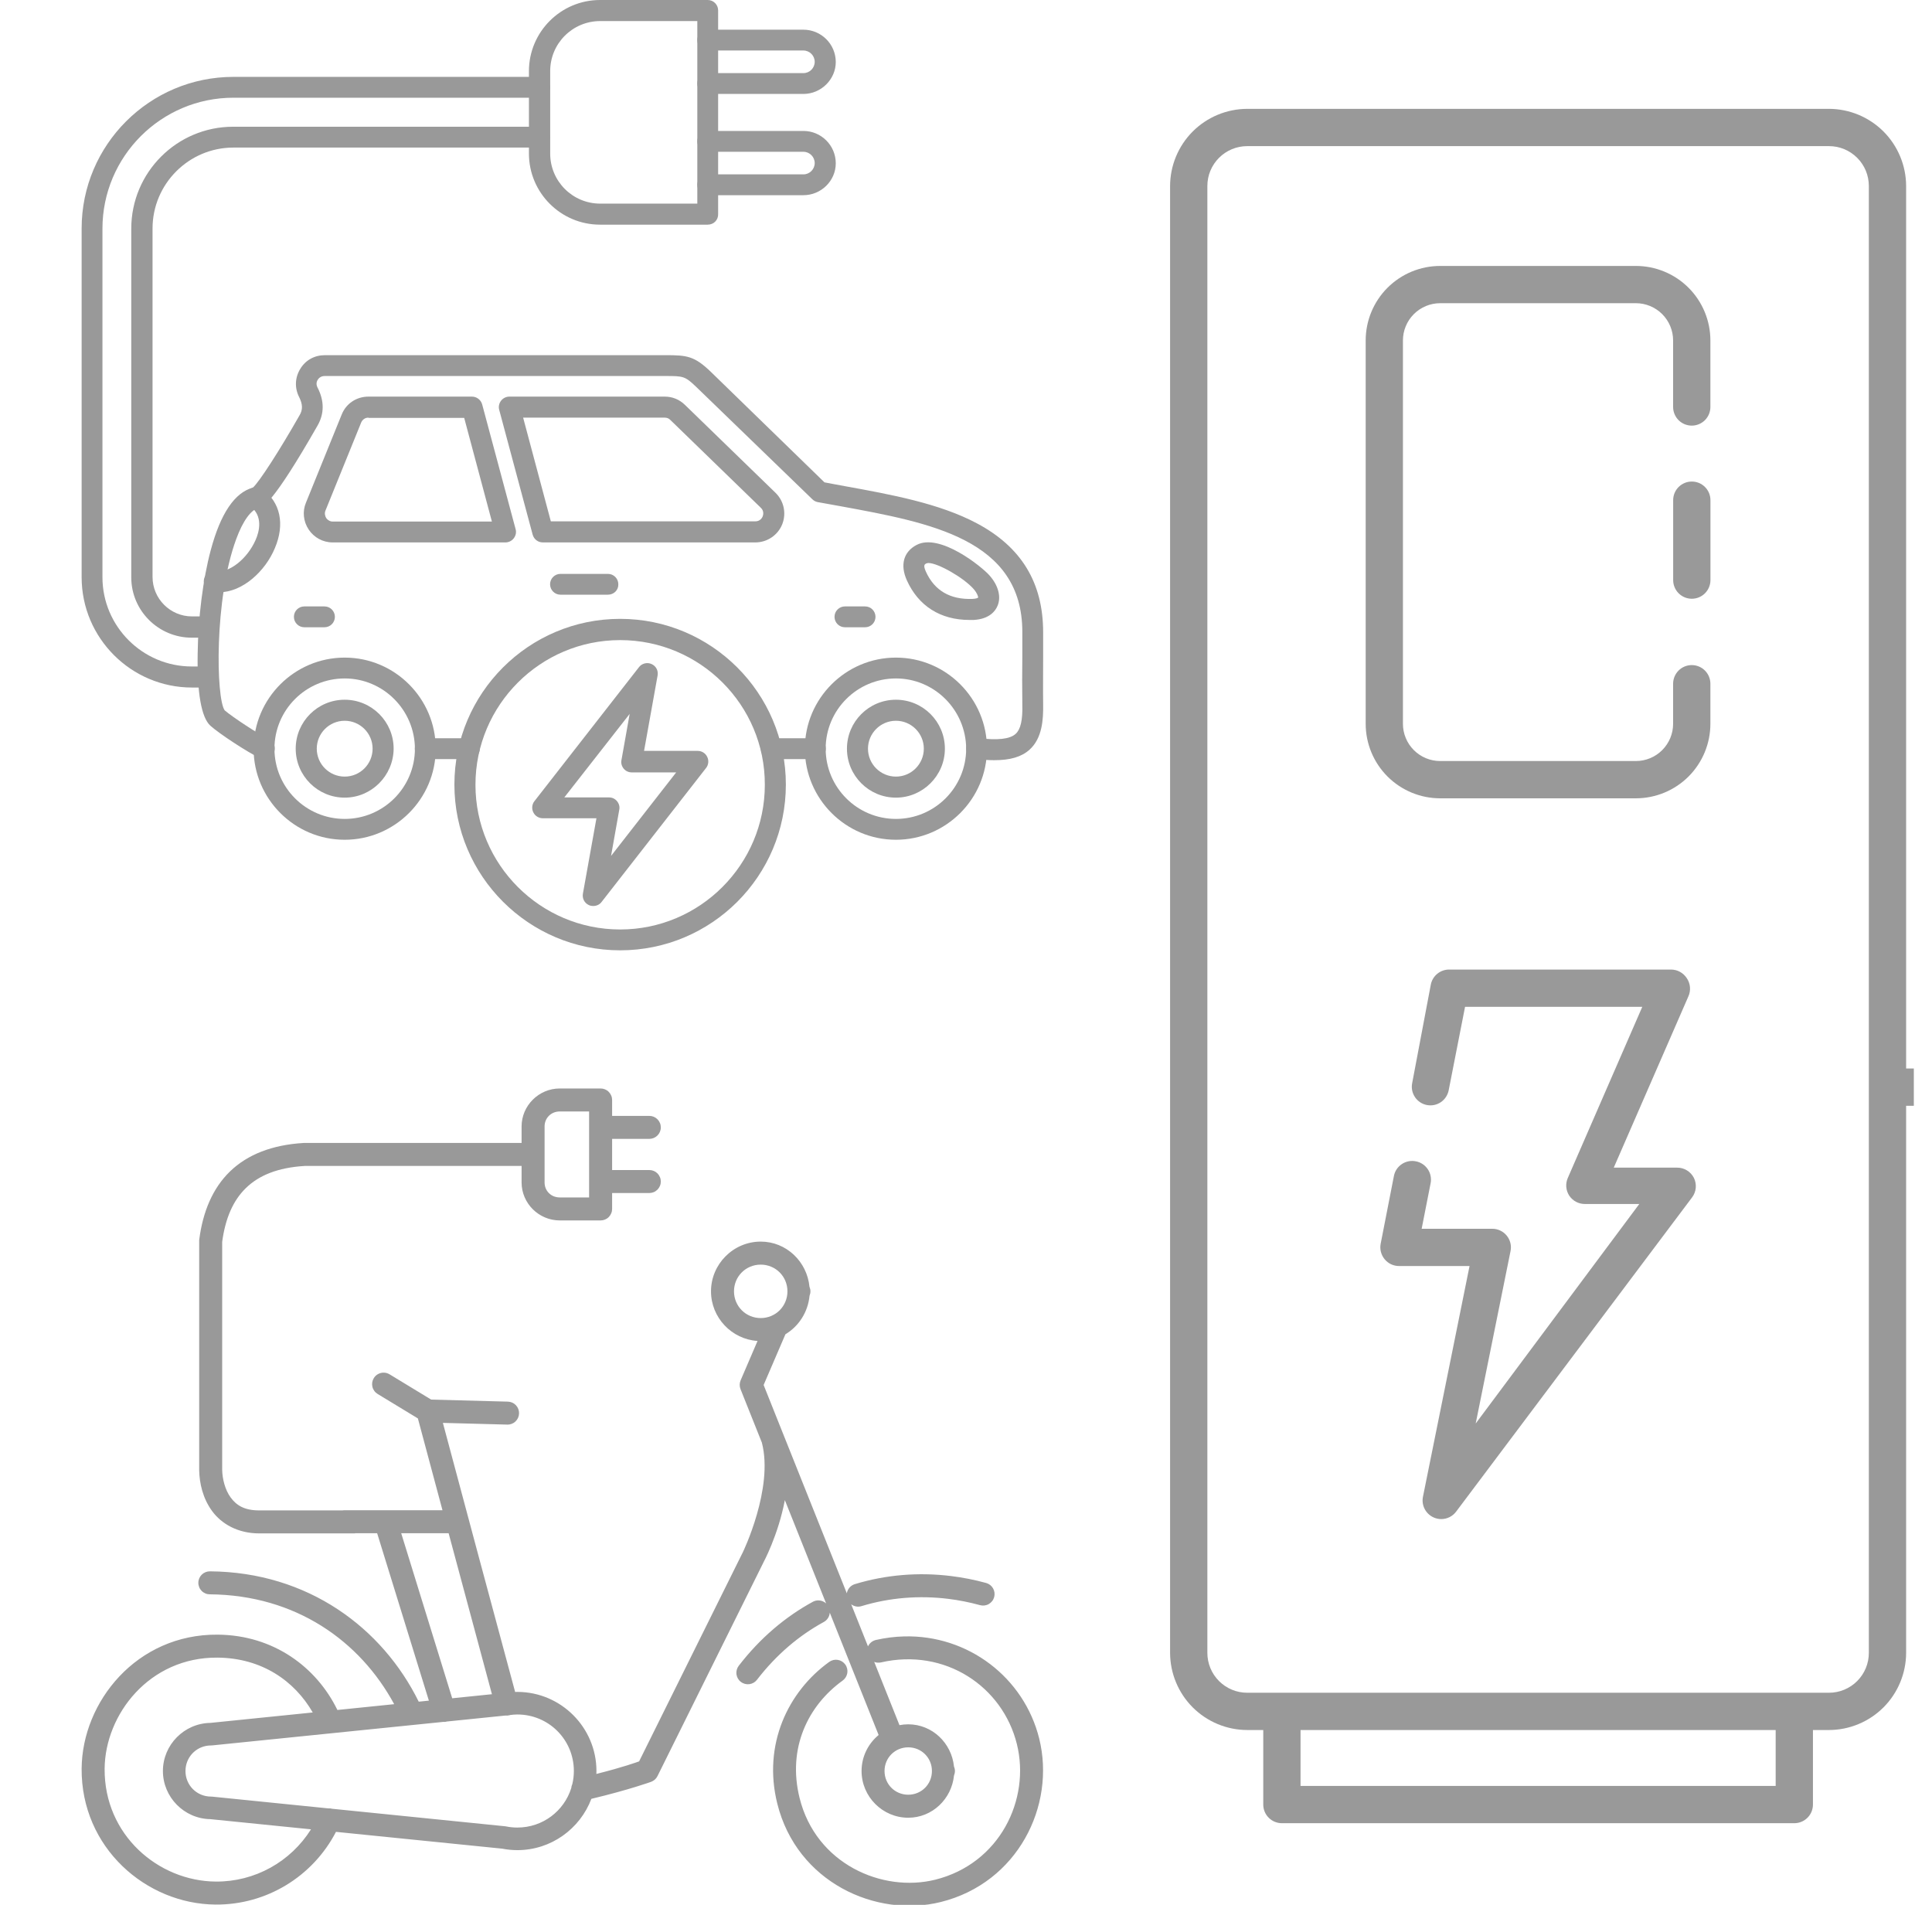 <svg width="71" height="70" viewBox="0 0 71 70" fill="none" xmlns="http://www.w3.org/2000/svg">
<g clip-path="url(#clip0_4333_26569)">
<path d="M79.232 67C80.429 67 81.576 66.525 82.423 65.678C83.269 64.832 83.745 63.684 83.745 62.487V38.424H84.429C84.846 38.428 85.247 38.266 85.545 37.975C85.842 37.684 86.013 37.286 86.018 36.87V35.644H86.23C86.429 35.645 86.626 35.606 86.811 35.531C86.995 35.455 87.162 35.343 87.302 35.203C87.443 35.062 87.555 34.895 87.63 34.711C87.706 34.527 87.745 34.329 87.744 34.13V28.269C87.744 28.087 87.672 27.913 87.543 27.785C87.415 27.656 87.24 27.584 87.059 27.584H86.018V25.125C86.018 24.944 85.946 24.77 85.817 24.641C85.689 24.513 85.515 24.441 85.333 24.441C85.152 24.441 84.978 24.513 84.849 24.641C84.721 24.77 84.648 24.944 84.648 25.125V27.584H81.471V25.125C81.471 24.944 81.399 24.77 81.27 24.641C81.142 24.513 80.968 24.441 80.786 24.441C80.605 24.441 80.43 24.513 80.302 24.641C80.174 24.77 80.102 24.944 80.102 25.125V27.584H79.067C78.886 27.584 78.712 27.656 78.583 27.785C78.455 27.913 78.383 28.087 78.383 28.269V34.13C78.383 34.329 78.422 34.525 78.498 34.709C78.574 34.892 78.686 35.058 78.826 35.198C78.967 35.338 79.134 35.449 79.317 35.524C79.501 35.6 79.698 35.638 79.896 35.637H80.108V36.87C80.11 37.285 80.276 37.683 80.57 37.976C80.863 38.27 81.261 38.436 81.677 38.438H82.361V62.487C82.381 62.912 82.315 63.336 82.166 63.734C82.017 64.133 81.789 64.496 81.495 64.804C81.202 65.112 80.849 65.356 80.458 65.524C80.067 65.691 79.647 65.777 79.222 65.777C78.796 65.777 78.376 65.691 77.985 65.524C77.594 65.356 77.241 65.112 76.948 64.804C76.654 64.496 76.426 64.133 76.277 63.734C76.129 63.336 76.062 62.912 76.082 62.487V43.313C76.08 42.239 75.652 41.21 74.892 40.451C74.132 39.693 73.102 39.266 72.028 39.266H70.049V6.835C70.047 6.084 69.748 5.364 69.217 4.832C68.685 4.301 67.965 4.002 67.214 4H45.835C45.084 4.002 44.364 4.301 43.832 4.832C43.301 5.364 43.002 6.084 43 6.835V60.741C43.002 61.492 43.301 62.212 43.832 62.744C44.364 63.275 45.084 63.574 45.835 63.576H46.424V66.315C46.424 66.497 46.496 66.671 46.624 66.799C46.753 66.928 46.927 67 47.109 67H65.94C66.122 67 66.296 66.928 66.424 66.799C66.553 66.671 66.625 66.497 66.625 66.315V63.576H67.214C67.965 63.574 68.685 63.275 69.217 62.744C69.748 62.212 70.047 61.492 70.049 60.741V40.636H72.042C72.752 40.636 73.434 40.918 73.937 41.42C74.441 41.922 74.724 42.603 74.726 43.313V62.487C74.726 63.683 75.201 64.83 76.045 65.676C76.89 66.522 78.036 66.998 79.232 67ZM79.917 34.274C79.896 34.279 79.874 34.278 79.854 34.273C79.834 34.267 79.815 34.257 79.799 34.243C79.783 34.229 79.77 34.212 79.762 34.192C79.754 34.173 79.751 34.151 79.752 34.13V28.953H86.381V34.13C86.381 34.149 86.377 34.167 86.37 34.184C86.363 34.202 86.352 34.217 86.338 34.23C86.325 34.243 86.309 34.252 86.292 34.259C86.274 34.266 86.256 34.268 86.237 34.267H79.889L79.917 34.274ZM81.697 37.054C81.644 37.054 81.594 37.033 81.557 36.996C81.519 36.959 81.499 36.908 81.499 36.856V35.644H84.676V36.87C84.676 36.922 84.655 36.973 84.618 37.01C84.581 37.047 84.53 37.068 84.477 37.068L81.697 37.054ZM65.255 65.63H47.794V63.576H65.255V65.63ZM68.679 39.951V60.741C68.679 61.13 68.525 61.502 68.25 61.777C67.975 62.052 67.603 62.206 67.214 62.206H45.835C45.446 62.206 45.074 62.052 44.799 61.777C44.524 61.502 44.37 61.13 44.37 60.741V6.835C44.37 6.643 44.407 6.452 44.481 6.274C44.555 6.096 44.663 5.935 44.799 5.799C45.074 5.524 45.446 5.37 45.835 5.37H67.214C67.406 5.37 67.597 5.407 67.775 5.481C67.953 5.555 68.114 5.663 68.25 5.799C68.386 5.935 68.494 6.096 68.568 6.274C68.641 6.452 68.679 6.643 68.679 6.835V39.951Z" fill="#999999"/>
<path d="M60.117 9.773H52.927C52.2 9.773 51.504 10.061 50.99 10.575C50.476 11.089 50.188 11.785 50.188 12.512V26.598C50.188 27.324 50.476 28.021 50.99 28.535C51.504 29.048 52.2 29.337 52.927 29.337H60.117C60.843 29.337 61.54 29.048 62.054 28.535C62.567 28.021 62.856 27.324 62.856 26.598V25.125C62.856 24.944 62.784 24.77 62.655 24.641C62.527 24.513 62.353 24.441 62.171 24.441C61.99 24.441 61.815 24.513 61.687 24.641C61.559 24.77 61.486 24.944 61.486 25.125V26.598C61.486 26.961 61.342 27.309 61.085 27.566C60.828 27.823 60.48 27.967 60.117 27.967H52.927C52.563 27.967 52.215 27.823 51.958 27.566C51.701 27.309 51.557 26.961 51.557 26.598V12.512C51.557 12.149 51.701 11.8 51.958 11.543C52.215 11.287 52.563 11.142 52.927 11.142H60.117C60.48 11.142 60.828 11.287 61.085 11.543C61.342 11.8 61.486 12.149 61.486 12.512V14.957C61.486 15.138 61.559 15.312 61.687 15.441C61.815 15.569 61.99 15.641 62.171 15.641C62.353 15.641 62.527 15.569 62.655 15.441C62.784 15.312 62.856 15.138 62.856 14.957V12.512C62.856 11.785 62.567 11.089 62.054 10.575C61.54 10.061 60.843 9.773 60.117 9.773Z" fill="#999999"/>
<path d="M62.858 18.38C62.858 18.002 62.551 17.696 62.173 17.696C61.795 17.696 61.488 18.002 61.488 18.38V21.318C61.488 21.696 61.795 22.003 62.173 22.003C62.551 22.003 62.858 21.696 62.858 21.318V18.38Z" fill="#999999"/>
<path d="M61.633 42.909H59.305L62.044 36.623C62.095 36.514 62.116 36.393 62.105 36.272C62.095 36.152 62.052 36.037 61.983 35.938C61.92 35.844 61.836 35.767 61.737 35.713C61.638 35.659 61.527 35.631 61.414 35.63H53.265C53.104 35.627 52.947 35.681 52.822 35.783C52.697 35.884 52.611 36.027 52.581 36.185L51.896 39.807C51.861 39.985 51.899 40.169 52.001 40.32C52.102 40.47 52.259 40.574 52.437 40.608C52.615 40.643 52.799 40.605 52.949 40.504C53.099 40.402 53.203 40.245 53.238 40.068L53.84 37H60.353L57.614 43.293C57.569 43.396 57.551 43.509 57.56 43.622C57.57 43.734 57.607 43.842 57.668 43.937C57.731 44.032 57.816 44.11 57.917 44.164C58.017 44.217 58.13 44.245 58.244 44.245H60.243L54.231 52.312L55.511 45.977C55.532 45.877 55.53 45.773 55.505 45.673C55.48 45.574 55.433 45.481 55.367 45.402C55.303 45.325 55.222 45.263 55.131 45.22C55.04 45.177 54.941 45.155 54.84 45.156H52.245L52.574 43.485C52.592 43.396 52.592 43.305 52.574 43.216C52.557 43.127 52.522 43.043 52.471 42.968C52.421 42.893 52.356 42.828 52.281 42.778C52.206 42.728 52.121 42.694 52.033 42.677C51.944 42.659 51.853 42.658 51.764 42.676C51.675 42.694 51.591 42.728 51.516 42.779C51.441 42.829 51.376 42.894 51.326 42.969C51.276 43.044 51.242 43.129 51.225 43.218L50.738 45.71C50.72 45.809 50.723 45.91 50.748 46.007C50.773 46.104 50.819 46.194 50.882 46.272C50.947 46.351 51.028 46.415 51.12 46.459C51.213 46.503 51.314 46.525 51.416 46.525H54.005L52.293 55.003C52.262 55.155 52.284 55.313 52.355 55.451C52.426 55.589 52.542 55.699 52.683 55.763C52.771 55.803 52.867 55.824 52.964 55.824C53.07 55.824 53.175 55.8 53.27 55.752C53.365 55.705 53.448 55.636 53.512 55.55L62.181 44.005C62.258 43.904 62.306 43.782 62.318 43.655C62.33 43.528 62.306 43.4 62.25 43.286C62.192 43.172 62.104 43.076 61.995 43.01C61.886 42.943 61.761 42.908 61.633 42.909Z" fill="#999999"/>
<path d="M20.57 40C19.802 40 19.168 40.629 19.168 41.396V42.002H11.163L11.15 42.003C10.005 42.072 9.096 42.425 8.453 43.048C7.811 43.67 7.456 44.533 7.324 45.54L7.32 45.567V54.031V54.035C7.33 54.504 7.45 55.057 7.793 55.527C8.137 55.997 8.735 56.35 9.525 56.35H13.047V56.344H13.86L15.761 62.496L15.388 62.534C14.051 59.824 11.325 57.773 7.715 57.744C7.66 57.744 7.605 57.754 7.553 57.775C7.502 57.796 7.455 57.826 7.415 57.865C7.376 57.904 7.344 57.95 7.322 58.002C7.301 58.053 7.289 58.107 7.289 58.163C7.288 58.218 7.299 58.274 7.32 58.325C7.34 58.377 7.371 58.423 7.41 58.463C7.449 58.503 7.496 58.534 7.547 58.556C7.598 58.578 7.653 58.589 7.708 58.589C10.877 58.615 13.234 60.313 14.486 62.626L12.399 62.839C11.639 61.277 10.066 60.087 7.999 60.071C5.02 60.046 3.02 62.541 3 64.99C2.977 67.901 5.37 69.97 7.919 69.99C9.792 70.006 11.496 68.96 12.347 67.318L18.46 67.936C18.642 67.972 18.827 67.99 19.012 67.99C20.253 67.99 21.317 67.204 21.732 66.105C23.125 65.772 23.929 65.479 23.929 65.479C24.03 65.442 24.114 65.367 24.162 65.27L28.054 57.422L28.051 57.427C28.051 57.427 28.598 56.421 28.843 55.127L30.359 58.923C30.279 58.85 30.175 58.81 30.067 58.812C29.998 58.813 29.931 58.831 29.87 58.864C28.867 59.411 27.938 60.19 27.149 61.214C27.115 61.258 27.09 61.308 27.076 61.361C27.061 61.415 27.057 61.471 27.064 61.526C27.072 61.581 27.09 61.634 27.117 61.682C27.145 61.73 27.182 61.773 27.226 61.806C27.314 61.875 27.427 61.905 27.538 61.891C27.649 61.876 27.75 61.819 27.818 61.73C28.538 60.796 29.374 60.097 30.275 59.605C30.337 59.571 30.39 59.522 30.428 59.462C30.467 59.402 30.489 59.334 30.494 59.263L32.289 63.759C31.907 64.074 31.662 64.551 31.662 65.082C31.662 66.025 32.434 66.799 33.377 66.799C34.261 66.799 34.971 66.11 35.059 65.248C35.081 65.195 35.093 65.139 35.093 65.082C35.093 65.026 35.081 64.969 35.059 64.917C35.059 64.917 35.059 64.916 35.058 64.915C34.97 64.054 34.261 63.366 33.377 63.366C33.267 63.366 33.16 63.377 33.055 63.397L32.127 61.072C32.206 61.104 32.293 61.11 32.376 61.091C34.729 60.553 36.842 61.971 37.369 64.089C37.876 66.126 36.742 68.485 34.37 69.076C32.435 69.557 29.989 68.507 29.385 66.076C28.928 64.241 29.695 62.675 30.968 61.758C31.013 61.725 31.051 61.684 31.08 61.637C31.109 61.59 31.129 61.537 31.138 61.483C31.147 61.428 31.145 61.372 31.132 61.318C31.119 61.264 31.096 61.213 31.063 61.168C30.998 61.077 30.899 61.016 30.788 60.998C30.678 60.98 30.565 61.007 30.474 61.072C28.954 62.167 28.026 64.115 28.565 66.28C29.284 69.172 32.197 70.487 34.574 69.896C37.398 69.193 38.805 66.359 38.189 63.885C37.634 61.653 35.584 60.071 33.218 60.136C32.88 60.145 32.535 60.188 32.187 60.267C32.125 60.282 32.066 60.31 32.016 60.351C31.966 60.391 31.926 60.443 31.898 60.501L31.281 58.955C31.335 58.996 31.397 59.023 31.463 59.035C31.529 59.047 31.596 59.043 31.66 59.023C32.699 58.707 33.784 58.625 34.845 58.755C35.24 58.803 35.631 58.882 36.015 58.987C36.069 59.002 36.125 59.006 36.18 58.999C36.235 58.992 36.288 58.975 36.336 58.947C36.384 58.92 36.427 58.883 36.461 58.839C36.495 58.796 36.52 58.745 36.535 58.692C36.565 58.584 36.55 58.469 36.495 58.371C36.44 58.274 36.348 58.202 36.24 58.172C35.816 58.056 35.385 57.97 34.948 57.917C34.362 57.845 33.768 57.831 33.175 57.88C32.583 57.928 31.993 58.039 31.414 58.215C31.339 58.238 31.271 58.282 31.219 58.341C31.167 58.401 31.133 58.474 31.12 58.552L28.797 52.735C28.795 52.73 28.794 52.725 28.791 52.721L28.063 50.896L28.864 49.032C29.354 48.739 29.693 48.218 29.75 47.618C29.771 47.566 29.783 47.511 29.783 47.455C29.783 47.398 29.771 47.342 29.749 47.29C29.749 47.289 29.749 47.289 29.748 47.288C29.659 46.365 28.901 45.627 27.956 45.627C26.952 45.627 26.129 46.451 26.129 47.455C26.129 48.42 26.889 49.217 27.839 49.278L27.218 50.724C27.174 50.827 27.172 50.943 27.213 51.047L27.998 53.013C28.438 54.691 27.3 57.041 27.3 57.041C27.299 57.043 27.298 57.044 27.297 57.047L23.487 64.728C23.403 64.758 22.907 64.94 21.916 65.19C21.918 65.154 21.919 65.119 21.919 65.082C21.919 63.482 20.613 62.176 19.013 62.175C19.008 62.175 19.003 62.175 18.998 62.175C18.997 62.175 18.997 62.175 18.997 62.175C18.975 62.176 18.953 62.177 18.931 62.177C18.21 59.516 16.914 54.675 16.276 52.289L18.642 52.352C18.698 52.354 18.753 52.344 18.805 52.324C18.856 52.304 18.904 52.275 18.944 52.236C18.984 52.198 19.016 52.152 19.039 52.102C19.061 52.051 19.074 51.996 19.075 51.941C19.078 51.829 19.037 51.721 18.959 51.639C18.882 51.558 18.776 51.511 18.664 51.508L15.845 51.433L14.316 50.504C14.25 50.464 14.175 50.443 14.098 50.443C14.025 50.442 13.954 50.461 13.89 50.497C13.826 50.532 13.773 50.584 13.736 50.646C13.707 50.693 13.688 50.746 13.679 50.801C13.671 50.856 13.673 50.911 13.686 50.965C13.699 51.019 13.723 51.07 13.756 51.115C13.789 51.16 13.83 51.197 13.877 51.226L15.357 52.125C15.562 52.891 15.923 54.238 16.261 55.499H12.646C12.623 55.499 12.6 55.501 12.577 55.505H9.525C8.964 55.505 8.681 55.308 8.475 55.028C8.27 54.747 8.172 54.348 8.165 54.016V45.636C8.282 44.766 8.569 44.111 9.041 43.655C9.515 43.196 10.197 42.908 11.198 42.847H19.168V43.453C19.168 44.221 19.802 44.849 20.57 44.849H22.072C22.128 44.849 22.183 44.838 22.234 44.817C22.285 44.796 22.332 44.765 22.371 44.725C22.41 44.686 22.441 44.64 22.462 44.588C22.484 44.537 22.495 44.482 22.495 44.427V43.842H23.862C23.917 43.842 23.972 43.831 24.024 43.81C24.075 43.789 24.122 43.757 24.161 43.718C24.2 43.679 24.231 43.632 24.252 43.581C24.274 43.53 24.285 43.475 24.285 43.419C24.285 43.364 24.274 43.309 24.252 43.258C24.231 43.206 24.2 43.16 24.161 43.12C24.122 43.081 24.075 43.05 24.024 43.029C23.972 43.008 23.917 42.997 23.862 42.997H22.495V41.852H23.862C23.974 41.852 24.081 41.808 24.161 41.728C24.24 41.649 24.285 41.542 24.285 41.43C24.285 41.374 24.274 41.319 24.252 41.268C24.231 41.217 24.2 41.17 24.161 41.131C24.122 41.092 24.075 41.061 24.024 41.039C23.972 41.018 23.917 41.007 23.862 41.007H22.495V40.423C22.495 40.367 22.484 40.312 22.462 40.261C22.441 40.21 22.41 40.163 22.371 40.124C22.332 40.084 22.285 40.053 22.234 40.032C22.183 40.011 22.128 40 22.072 40H20.57ZM20.57 40.845H21.649V41.428C21.649 41.429 21.649 41.429 21.649 41.43V43.418C21.649 43.418 21.649 43.419 21.649 43.419V44.004H20.57C20.253 44.004 20.013 43.764 20.013 43.453V41.396C20.013 41.085 20.253 40.845 20.57 40.845ZM27.956 46.473C28.503 46.473 28.938 46.907 28.938 47.455C28.938 48.002 28.503 48.437 27.956 48.437C27.409 48.437 26.974 48.002 26.974 47.455C26.974 46.907 27.409 46.473 27.956 46.473ZM14.744 56.344H16.487C17.067 58.509 17.647 60.667 18.078 62.26L16.618 62.409L14.744 56.344ZM7.992 60.915C9.617 60.928 10.823 61.767 11.493 62.931L7.729 63.314C6.769 63.329 5.987 64.119 5.987 65.082C5.987 66.045 6.769 66.836 7.728 66.851L11.429 67.225C10.68 68.417 9.366 69.157 7.926 69.145C5.828 69.128 3.826 67.442 3.845 64.997C3.862 63.002 5.489 60.895 7.992 60.915ZM19 63.005H19.001C19.005 63.005 19.008 63.005 19.011 63.005C19.011 63.005 19.012 63.005 19.012 63.005C20.164 63.005 21.089 63.93 21.089 65.082C21.089 65.249 21.069 65.41 21.032 65.565C21.01 65.611 20.997 65.661 20.993 65.711C20.728 66.553 19.945 67.16 19.012 67.16C18.872 67.16 18.733 67.146 18.596 67.118C18.583 67.115 18.569 67.113 18.555 67.112L12.211 66.47C12.161 66.456 12.109 66.45 12.057 66.455L7.798 66.024C7.784 66.022 7.77 66.022 7.756 66.022C7.232 66.022 6.816 65.606 6.816 65.082C6.816 65.05 6.818 65.017 6.821 64.986C6.869 64.508 7.265 64.143 7.756 64.143C7.77 64.143 7.784 64.142 7.798 64.141L16.279 63.278C16.331 63.282 16.384 63.277 16.433 63.262L18.571 63.044C18.622 63.05 18.674 63.045 18.724 63.032C18.733 63.029 18.742 63.027 18.751 63.024C18.834 63.013 18.917 63.006 19 63.005ZM33.377 64.212C33.863 64.212 34.248 64.596 34.248 65.082C34.248 65.569 33.863 65.953 33.377 65.953C32.891 65.953 32.506 65.569 32.506 65.082C32.506 64.596 32.891 64.212 33.377 64.212Z" fill="#999999"/>
<path fill-rule="evenodd" clip-rule="evenodd" d="M17.247 27.896H15.626C15.415 27.896 15.244 27.725 15.244 27.513C15.244 27.301 15.415 27.13 15.626 27.13H17.247C17.458 27.13 17.629 27.301 17.629 27.513C17.637 27.725 17.458 27.896 17.247 27.896ZM29.965 27.896H28.345C28.133 27.896 27.962 27.725 27.962 27.513C27.962 27.301 28.133 27.13 28.345 27.13H29.965C30.177 27.13 30.348 27.301 30.348 27.513C30.348 27.725 30.177 27.896 29.965 27.896ZM36.536 27.936C36.324 27.936 36.096 27.92 35.844 27.887C35.632 27.863 35.486 27.668 35.51 27.456C35.534 27.244 35.73 27.098 35.941 27.122C36.658 27.212 37.114 27.163 37.326 26.967C37.505 26.805 37.586 26.463 37.57 25.893C37.562 25.298 37.562 24.696 37.57 24.11C37.57 23.816 37.57 23.523 37.57 23.222C37.57 19.818 34.183 19.208 30.901 18.605C30.616 18.556 30.323 18.499 30.046 18.451C29.973 18.434 29.908 18.402 29.851 18.345L25.593 14.225C25.169 13.818 25.112 13.818 24.445 13.818H11.93C11.824 13.818 11.734 13.866 11.677 13.956C11.62 14.046 11.62 14.143 11.669 14.241C11.921 14.729 11.921 15.202 11.669 15.641C10.008 18.548 9.666 18.63 9.511 18.662C9.226 18.727 8.925 19.143 8.681 19.81C7.867 22.017 7.94 25.665 8.257 26.104C8.551 26.357 9.495 26.976 9.878 27.163C10.073 27.252 10.155 27.488 10.057 27.676C9.967 27.871 9.731 27.953 9.544 27.855C9.096 27.643 8.062 26.967 7.728 26.666C7.403 26.365 7.24 25.477 7.264 24.028C7.28 22.701 7.46 21.276 7.745 20.217C8.103 18.874 8.624 18.1 9.292 17.921C9.528 17.71 10.269 16.561 11.01 15.259C11.132 15.055 11.124 14.852 10.993 14.591C10.822 14.257 10.839 13.874 11.034 13.557C11.229 13.231 11.563 13.052 11.938 13.052H24.453C25.242 13.052 25.519 13.077 26.138 13.679L30.299 17.726C30.543 17.775 30.787 17.815 31.04 17.864C32.75 18.174 34.525 18.499 35.901 19.232C37.537 20.103 38.335 21.414 38.335 23.238C38.335 23.531 38.335 23.833 38.335 24.126C38.335 24.704 38.327 25.306 38.335 25.893C38.343 26.446 38.303 27.13 37.831 27.554C37.537 27.814 37.13 27.936 36.536 27.936Z" fill="#999999"/>
<path fill-rule="evenodd" clip-rule="evenodd" d="M13.542 15.348C13.42 15.348 13.322 15.414 13.273 15.527L11.962 18.76C11.922 18.85 11.938 18.955 11.987 19.037C12.044 19.118 12.133 19.167 12.231 19.167H18.077L17.059 15.357H13.542V15.348ZM18.574 19.933H12.223C11.865 19.933 11.539 19.753 11.344 19.46C11.148 19.167 11.107 18.793 11.246 18.467L12.557 15.234C12.72 14.827 13.102 14.575 13.542 14.575H17.344C17.515 14.575 17.67 14.689 17.719 14.86L18.948 19.444C18.981 19.558 18.957 19.68 18.883 19.778C18.81 19.875 18.696 19.933 18.574 19.933ZM20.243 19.159H27.758C27.938 19.159 28.011 19.021 28.027 18.98C28.043 18.939 28.092 18.784 27.962 18.662L24.632 15.43C24.575 15.373 24.51 15.348 24.428 15.348H19.225L20.243 19.159ZM27.758 19.933H19.95C19.771 19.933 19.624 19.819 19.575 19.648L18.346 15.063C18.313 14.949 18.338 14.827 18.411 14.729C18.484 14.632 18.598 14.575 18.72 14.575H24.428C24.713 14.575 24.966 14.681 25.169 14.876L28.499 18.109C28.809 18.41 28.907 18.866 28.744 19.273C28.581 19.672 28.19 19.933 27.758 19.933Z" fill="#999999"/>
<path fill-rule="evenodd" clip-rule="evenodd" d="M22.34 21.854H20.598C20.386 21.854 20.215 21.683 20.215 21.471C20.215 21.26 20.386 21.089 20.598 21.089H22.34C22.552 21.089 22.723 21.26 22.723 21.471C22.731 21.683 22.56 21.854 22.34 21.854Z" fill="#999999"/>
<path fill-rule="evenodd" clip-rule="evenodd" d="M34.123 20.69C34.091 20.69 34.066 20.698 34.042 20.706C33.977 20.738 33.92 20.771 34.026 21.007C34.343 21.707 34.922 22.041 35.744 22.009C35.874 22.001 35.931 21.976 35.947 21.96C35.947 21.927 35.923 21.813 35.785 21.651C35.418 21.227 34.465 20.69 34.123 20.69ZM35.622 22.782C34.563 22.782 33.749 22.269 33.326 21.325C33.073 20.763 33.203 20.283 33.676 20.03C34.531 19.566 36.094 20.836 36.363 21.146C36.688 21.512 36.802 21.936 36.656 22.269C36.583 22.448 36.363 22.75 35.785 22.782C35.736 22.782 35.679 22.782 35.622 22.782Z" fill="#999999"/>
<path fill-rule="evenodd" clip-rule="evenodd" d="M31.792 23.051H31.051C30.839 23.051 30.668 22.88 30.668 22.668C30.668 22.456 30.839 22.285 31.051 22.285H31.792C32.003 22.285 32.174 22.456 32.174 22.668C32.174 22.88 32.003 23.051 31.792 23.051Z" fill="#999999"/>
<path fill-rule="evenodd" clip-rule="evenodd" d="M12.667 24.932C11.242 24.932 10.086 26.088 10.086 27.513C10.086 28.938 11.242 30.094 12.667 30.094C14.092 30.094 15.248 28.938 15.248 27.513C15.24 26.088 14.084 24.932 12.667 24.932ZM12.667 30.86C10.819 30.86 9.32 29.353 9.32 27.513C9.32 25.665 10.827 24.166 12.667 24.166C14.515 24.166 16.013 25.673 16.013 27.513C16.013 29.361 14.507 30.86 12.667 30.86Z" fill="#999999"/>
<path fill-rule="evenodd" clip-rule="evenodd" d="M32.925 24.932C31.5 24.932 30.343 26.088 30.343 27.513C30.343 28.938 31.5 30.094 32.925 30.094C34.349 30.094 35.506 28.938 35.506 27.513C35.498 26.088 34.341 24.932 32.925 24.932ZM32.925 30.86C31.076 30.86 29.578 29.353 29.578 27.513C29.578 25.665 31.084 24.166 32.925 24.166C34.773 24.166 36.271 25.673 36.271 27.513C36.271 29.361 34.765 30.86 32.925 30.86Z" fill="#999999"/>
<path fill-rule="evenodd" clip-rule="evenodd" d="M32.925 26.487C32.355 26.487 31.898 26.951 31.898 27.513C31.898 28.083 32.363 28.539 32.925 28.539C33.494 28.539 33.95 28.075 33.95 27.513C33.95 26.943 33.486 26.487 32.925 26.487ZM32.925 29.312C31.931 29.312 31.125 28.506 31.125 27.513C31.125 26.52 31.931 25.714 32.925 25.714C33.918 25.714 34.724 26.52 34.724 27.513C34.724 28.506 33.91 29.312 32.925 29.312Z" fill="#999999"/>
<path fill-rule="evenodd" clip-rule="evenodd" d="M12.667 26.487C12.097 26.487 11.641 26.951 11.641 27.513C11.641 28.083 12.105 28.539 12.667 28.539C13.237 28.539 13.693 28.075 13.693 27.513C13.693 26.943 13.229 26.487 12.667 26.487ZM12.667 29.312C11.673 29.312 10.867 28.506 10.867 27.513C10.867 26.52 11.673 25.714 12.667 25.714C13.66 25.714 14.466 26.52 14.466 27.513C14.458 28.506 13.652 29.312 12.667 29.312Z" fill="#999999"/>
<path fill-rule="evenodd" clip-rule="evenodd" d="M8.057 21.765C7.976 21.765 7.894 21.756 7.805 21.74C7.593 21.699 7.455 21.496 7.495 21.292C7.536 21.081 7.74 20.942 7.943 20.983C8.415 21.072 9.091 20.535 9.393 19.843C9.531 19.534 9.678 18.955 9.189 18.597C9.018 18.475 8.977 18.231 9.099 18.06C9.222 17.889 9.466 17.848 9.637 17.97C10.305 18.451 10.476 19.265 10.101 20.144C9.751 20.991 8.912 21.765 8.057 21.765Z" fill="#999999"/>
<path fill-rule="evenodd" clip-rule="evenodd" d="M11.924 23.051H11.184C10.972 23.051 10.801 22.88 10.801 22.668C10.801 22.456 10.972 22.285 11.184 22.285H11.924C12.136 22.285 12.307 22.456 12.307 22.668C12.307 22.88 12.136 23.051 11.924 23.051Z" fill="#999999"/>
<path fill-rule="evenodd" clip-rule="evenodd" d="M22.79 23.523C19.858 23.523 17.473 25.909 17.473 28.84C17.473 31.771 19.858 34.157 22.79 34.157C25.721 34.157 28.107 31.771 28.107 28.84C28.115 25.909 25.729 23.523 22.79 23.523ZM22.79 34.923C19.435 34.923 16.699 32.195 16.699 28.832C16.699 25.477 19.427 22.742 22.79 22.742C26.144 22.742 28.88 25.469 28.88 28.832C28.88 32.195 26.152 34.923 22.79 34.923Z" fill="#999999"/>
<path fill-rule="evenodd" clip-rule="evenodd" d="M20.738 29.304H22.383C22.497 29.304 22.603 29.353 22.676 29.443C22.749 29.532 22.782 29.646 22.757 29.76L22.456 31.454L24.85 28.384H23.213C23.099 28.384 22.994 28.335 22.92 28.246C22.847 28.156 22.814 28.042 22.839 27.928L23.14 26.235L20.738 29.304ZM21.797 33.294C21.748 33.294 21.691 33.286 21.642 33.261C21.479 33.188 21.39 33.017 21.422 32.838L21.919 30.07H19.948C19.802 30.07 19.663 29.988 19.598 29.85C19.533 29.72 19.549 29.557 19.639 29.443L23.482 24.517C23.588 24.378 23.783 24.329 23.946 24.403C24.109 24.476 24.199 24.647 24.166 24.826L23.669 27.594H25.64C25.786 27.594 25.925 27.676 25.99 27.814C26.055 27.945 26.039 28.107 25.949 28.221L22.106 33.148C22.033 33.245 21.919 33.294 21.797 33.294Z" fill="#999999"/>
<path fill-rule="evenodd" clip-rule="evenodd" d="M7.674 23.434H7.047C5.825 23.434 4.824 22.44 4.824 21.219V8.403C4.824 6.335 6.501 4.657 8.569 4.657H19.822C20.034 4.657 20.205 4.828 20.205 5.04C20.205 5.252 20.034 5.423 19.822 5.423H8.578C6.941 5.423 5.606 6.758 5.606 8.395V21.203C5.606 22.001 6.257 22.652 7.055 22.652H7.682C7.894 22.652 8.065 22.823 8.065 23.035C8.065 23.263 7.894 23.434 7.674 23.434ZM7.649 25.266H7.055C4.824 25.266 3 23.45 3 21.211V8.395C3 5.325 5.5 2.825 8.578 2.825H19.83C20.042 2.825 20.213 2.996 20.213 3.208C20.213 3.42 20.042 3.591 19.83 3.591H8.578C5.923 3.591 3.765 5.749 3.765 8.403V21.211C3.765 23.018 5.239 24.492 7.047 24.492H7.649C7.861 24.492 8.032 24.663 8.032 24.875C8.04 25.095 7.861 25.266 7.649 25.266Z" fill="#999999"/>
<path fill-rule="evenodd" clip-rule="evenodd" d="M22.059 0.774C21.041 0.774 20.219 1.596 20.219 2.614V5.643C20.219 6.66 21.041 7.483 22.059 7.483H25.626V0.774H22.059ZM26.008 8.256H22.051C20.61 8.256 19.438 7.084 19.438 5.643V2.614C19.438 1.173 20.61 3.05176e-05 22.051 3.05176e-05H26.008C26.22 3.05176e-05 26.391 0.171 26.391 0.383V7.866C26.399 8.085 26.228 8.256 26.008 8.256Z" fill="#999999"/>
<path fill-rule="evenodd" clip-rule="evenodd" d="M29.525 3.452H26.008C25.796 3.452 25.625 3.281 25.625 3.07C25.625 2.858 25.796 2.687 26.008 2.687H29.525C29.753 2.687 29.94 2.5 29.94 2.272C29.94 2.044 29.753 1.856 29.525 1.856H26.008C25.796 1.856 25.625 1.685 25.625 1.474C25.625 1.262 25.796 1.091 26.008 1.091H29.525C30.177 1.091 30.714 1.62 30.714 2.28C30.714 2.915 30.177 3.452 29.525 3.452Z" fill="#999999"/>
<path fill-rule="evenodd" clip-rule="evenodd" d="M29.525 7.173H26.008C25.796 7.173 25.625 7.002 25.625 6.791C25.625 6.579 25.796 6.408 26.008 6.408H29.525C29.753 6.408 29.94 6.221 29.94 5.993C29.94 5.765 29.753 5.578 29.525 5.578H26.008C25.796 5.578 25.625 5.407 25.625 5.195C25.625 4.983 25.796 4.812 26.008 4.812H29.525C30.177 4.812 30.714 5.341 30.714 6.001C30.714 6.644 30.177 7.173 29.525 7.173Z" fill="#999999"/>
</g>
<defs>
<clipPath id="clip0_4333_26569">
<rect width="70" height="70" fill="white" transform="translate(0.332)"/>
</clipPath>
</defs>
</svg>
